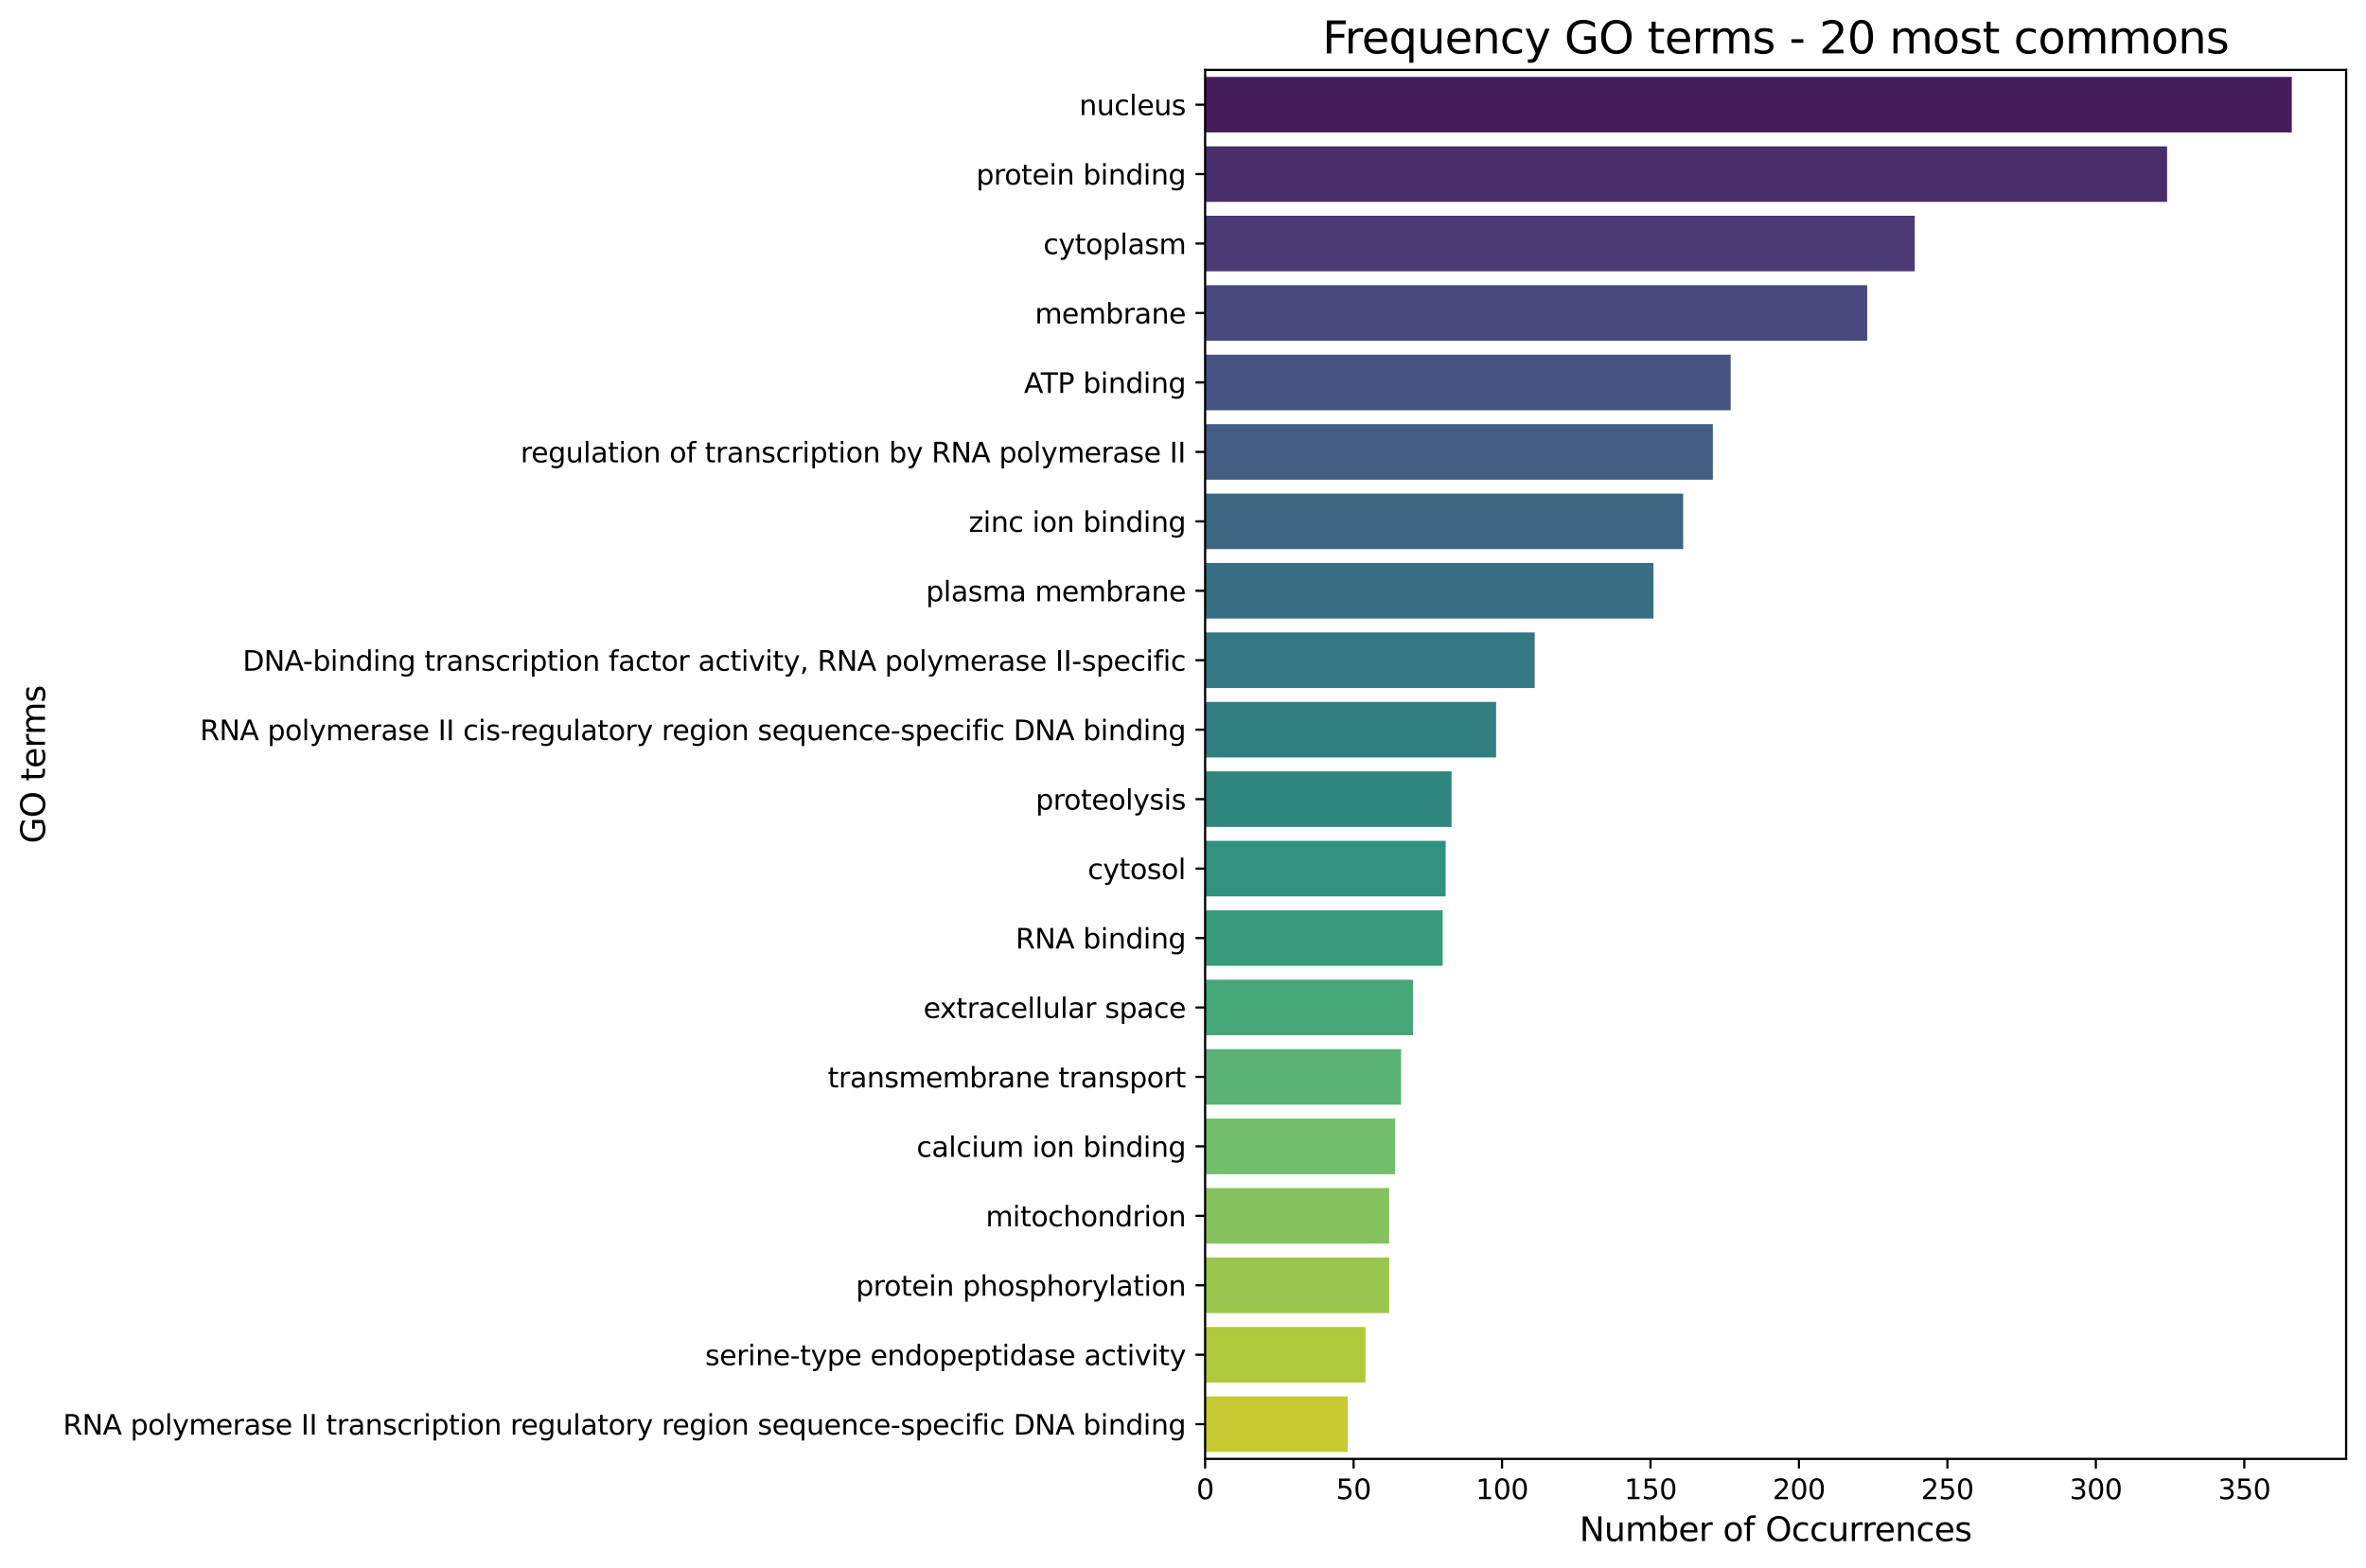 <?xml version="1.0" encoding="utf-8" standalone="no"?>
<!DOCTYPE svg PUBLIC "-//W3C//DTD SVG 1.1//EN"
  "http://www.w3.org/Graphics/SVG/1.1/DTD/svg11.dtd">
<svg xmlns:xlink="http://www.w3.org/1999/xlink" width="857.688pt" height="568.409pt" viewBox="0 0 857.688 568.409" xmlns="http://www.w3.org/2000/svg" version="1.1">
 <defs>
  <style type="text/css">*{stroke-linejoin: round; stroke-linecap: butt}</style>
 </defs>
 <g id="figure_1">
  <g id="patch_1">
   <path d="M 0 568.409 
L 857.688 568.409 
L 857.688 0 
L 0 0 
z
" style="fill: #ffffff"/>
  </g>
  <g id="axes_1">
   <g id="patch_2">
    <path d="M 436.868 528.918 
L 850.488 528.918 
L 850.488 25.358 
L 436.868 25.358 
z
" style="fill: #ffffff"/>
   </g>
   <g id="patch_3">
    <path d="M 436.868 27.875 
L 830.792 27.875 
L 830.792 48.018 
L 436.868 48.018 
z
" clip-path="url(#p20142159a6)" style="fill: #451d5b"/>
   </g>
   <g id="patch_4">
    <path d="M 436.868 53.053 
L 785.588 53.053 
L 785.588 73.196 
L 436.868 73.196 
z
" clip-path="url(#p20142159a6)" style="fill: #492d6a"/>
   </g>
   <g id="patch_5">
    <path d="M 436.868 78.231 
L 694.103 78.231 
L 694.103 98.374 
L 436.868 98.374 
z
" clip-path="url(#p20142159a6)" style="fill: #4b3b75"/>
   </g>
   <g id="patch_6">
    <path d="M 436.868 103.409 
L 676.882 103.409 
L 676.882 123.552 
L 436.868 123.552 
z
" clip-path="url(#p20142159a6)" style="fill: #4a497d"/>
   </g>
   <g id="patch_7">
    <path d="M 436.868 128.587 
L 627.373 128.587 
L 627.373 148.73 
L 436.868 148.73 
z
" clip-path="url(#p20142159a6)" style="fill: #465380"/>
   </g>
   <g id="patch_8">
    <path d="M 436.868 153.765 
L 620.915 153.765 
L 620.915 173.908 
L 436.868 173.908 
z
" clip-path="url(#p20142159a6)" style="fill: #415d82"/>
   </g>
   <g id="patch_9">
    <path d="M 436.868 178.943 
L 610.152 178.943 
L 610.152 199.086 
L 436.868 199.086 
z
" clip-path="url(#p20142159a6)" style="fill: #3c6682"/>
   </g>
   <g id="patch_10">
    <path d="M 436.868 204.121 
L 599.389 204.121 
L 599.389 224.264 
L 436.868 224.264 
z
" clip-path="url(#p20142159a6)" style="fill: #386e82"/>
   </g>
   <g id="patch_11">
    <path d="M 436.868 229.299 
L 556.337 229.299 
L 556.337 249.442 
L 436.868 249.442 
z
" clip-path="url(#p20142159a6)" style="fill: #347681"/>
   </g>
   <g id="patch_12">
    <path d="M 436.868 254.477 
L 542.345 254.477 
L 542.345 274.62 
L 436.868 274.62 
z
" clip-path="url(#p20142159a6)" style="fill: #307e80"/>
   </g>
   <g id="patch_13">
    <path d="M 436.868 279.655 
L 526.201 279.655 
L 526.201 299.798 
L 436.868 299.798 
z
" clip-path="url(#p20142159a6)" style="fill: #2e877f"/>
   </g>
   <g id="patch_14">
    <path d="M 436.868 304.833 
L 524.048 304.833 
L 524.048 324.976 
L 436.868 324.976 
z
" clip-path="url(#p20142159a6)" style="fill: #2f917e"/>
   </g>
   <g id="patch_15">
    <path d="M 436.868 330.011 
L 522.972 330.011 
L 522.972 350.154 
L 436.868 350.154 
z
" clip-path="url(#p20142159a6)" style="fill: #379c7b"/>
   </g>
   <g id="patch_16">
    <path d="M 436.868 355.189 
L 512.209 355.189 
L 512.209 375.332 
L 436.868 375.332 
z
" clip-path="url(#p20142159a6)" style="fill: #45a778"/>
   </g>
   <g id="patch_17">
    <path d="M 436.868 380.367 
L 507.904 380.367 
L 507.904 400.51 
L 436.868 400.51 
z
" clip-path="url(#p20142159a6)" style="fill: #59b273"/>
   </g>
   <g id="patch_18">
    <path d="M 436.868 405.545 
L 505.751 405.545 
L 505.751 425.688 
L 436.868 425.688 
z
" clip-path="url(#p20142159a6)" style="fill: #71be6b"/>
   </g>
   <g id="patch_19">
    <path d="M 436.868 430.723 
L 503.599 430.723 
L 503.599 450.866 
L 436.868 450.866 
z
" clip-path="url(#p20142159a6)" style="fill: #85c25d"/>
   </g>
   <g id="patch_20">
    <path d="M 436.868 455.901 
L 503.599 455.901 
L 503.599 476.044 
L 436.868 476.044 
z
" clip-path="url(#p20142159a6)" style="fill: #9ac64d"/>
   </g>
   <g id="patch_21">
    <path d="M 436.868 481.079 
L 494.988 481.079 
L 494.988 501.222 
L 436.868 501.222 
z
" clip-path="url(#p20142159a6)" style="fill: #b0c83c"/>
   </g>
   <g id="patch_22">
    <path d="M 436.868 506.257 
L 488.531 506.257 
L 488.531 526.4 
L 436.868 526.4 
z
" clip-path="url(#p20142159a6)" style="fill: #c7ca32"/>
   </g>
   <g id="matplotlib.axis_1">
    <g id="xtick_1">
     <g id="line2d_1">
      <defs>
       <path id="mb8c8d7b5f4" d="M 0 0 
L 0 3.5 
" style="stroke: #000000; stroke-width: 0.8"/>
      </defs>
      <g>
       <use xlink:href="#mb8c8d7b5f4" x="436.868" y="528.918" style="stroke: #000000; stroke-width: 0.8"/>
      </g>
     </g>
     <g id="text_1">
      <!-- 0 -->
      <g transform="translate(433.687 543.516) scale(0.1 -0.1)">
       <defs>
        <path id="DejaVuSans-30" d="M 2034 4250 
Q 1547 4250 1301 3770 
Q 1056 3291 1056 2328 
Q 1056 1369 1301 889 
Q 1547 409 2034 409 
Q 2525 409 2770 889 
Q 3016 1369 3016 2328 
Q 3016 3291 2770 3770 
Q 2525 4250 2034 4250 
z
M 2034 4750 
Q 2819 4750 3233 4129 
Q 3647 3509 3647 2328 
Q 3647 1150 3233 529 
Q 2819 -91 2034 -91 
Q 1250 -91 836 529 
Q 422 1150 422 2328 
Q 422 3509 836 4129 
Q 1250 4750 2034 4750 
z
" transform="scale(0.016)"/>
       </defs>
       <use xlink:href="#DejaVuSans-30"/>
      </g>
     </g>
    </g>
    <g id="xtick_2">
     <g id="line2d_2">
      <g>
       <use xlink:href="#mb8c8d7b5f4" x="490.683" y="528.918" style="stroke: #000000; stroke-width: 0.8"/>
      </g>
     </g>
     <g id="text_2">
      <!-- 50 -->
      <g transform="translate(484.321 543.516) scale(0.1 -0.1)">
       <defs>
        <path id="DejaVuSans-35" d="M 691 4666 
L 3169 4666 
L 3169 4134 
L 1269 4134 
L 1269 2991 
Q 1406 3038 1543 3061 
Q 1681 3084 1819 3084 
Q 2600 3084 3056 2656 
Q 3513 2228 3513 1497 
Q 3513 744 3044 326 
Q 2575 -91 1722 -91 
Q 1428 -91 1123 -41 
Q 819 9 494 109 
L 494 744 
Q 775 591 1075 516 
Q 1375 441 1709 441 
Q 2250 441 2565 725 
Q 2881 1009 2881 1497 
Q 2881 1984 2565 2268 
Q 2250 2553 1709 2553 
Q 1456 2553 1204 2497 
Q 953 2441 691 2322 
L 691 4666 
z
" transform="scale(0.016)"/>
       </defs>
       <use xlink:href="#DejaVuSans-35"/>
       <use xlink:href="#DejaVuSans-30" x="63.623"/>
      </g>
     </g>
    </g>
    <g id="xtick_3">
     <g id="line2d_3">
      <g>
       <use xlink:href="#mb8c8d7b5f4" x="544.498" y="528.918" style="stroke: #000000; stroke-width: 0.8"/>
      </g>
     </g>
     <g id="text_3">
      <!-- 100 -->
      <g transform="translate(534.954 543.516) scale(0.1 -0.1)">
       <defs>
        <path id="DejaVuSans-31" d="M 794 531 
L 1825 531 
L 1825 4091 
L 703 3866 
L 703 4441 
L 1819 4666 
L 2450 4666 
L 2450 531 
L 3481 531 
L 3481 0 
L 794 0 
L 794 531 
z
" transform="scale(0.016)"/>
       </defs>
       <use xlink:href="#DejaVuSans-31"/>
       <use xlink:href="#DejaVuSans-30" x="63.623"/>
       <use xlink:href="#DejaVuSans-30" x="127.246"/>
      </g>
     </g>
    </g>
    <g id="xtick_4">
     <g id="line2d_4">
      <g>
       <use xlink:href="#mb8c8d7b5f4" x="598.313" y="528.918" style="stroke: #000000; stroke-width: 0.8"/>
      </g>
     </g>
     <g id="text_4">
      <!-- 150 -->
      <g transform="translate(588.769 543.516) scale(0.1 -0.1)">
       <use xlink:href="#DejaVuSans-31"/>
       <use xlink:href="#DejaVuSans-35" x="63.623"/>
       <use xlink:href="#DejaVuSans-30" x="127.246"/>
      </g>
     </g>
    </g>
    <g id="xtick_5">
     <g id="line2d_5">
      <g>
       <use xlink:href="#mb8c8d7b5f4" x="652.127" y="528.918" style="stroke: #000000; stroke-width: 0.8"/>
      </g>
     </g>
     <g id="text_5">
      <!-- 200 -->
      <g transform="translate(642.584 543.516) scale(0.1 -0.1)">
       <defs>
        <path id="DejaVuSans-32" d="M 1228 531 
L 3431 531 
L 3431 0 
L 469 0 
L 469 531 
Q 828 903 1448 1529 
Q 2069 2156 2228 2338 
Q 2531 2678 2651 2914 
Q 2772 3150 2772 3378 
Q 2772 3750 2511 3984 
Q 2250 4219 1831 4219 
Q 1534 4219 1204 4116 
Q 875 4013 500 3803 
L 500 4441 
Q 881 4594 1212 4672 
Q 1544 4750 1819 4750 
Q 2544 4750 2975 4387 
Q 3406 4025 3406 3419 
Q 3406 3131 3298 2873 
Q 3191 2616 2906 2266 
Q 2828 2175 2409 1742 
Q 1991 1309 1228 531 
z
" transform="scale(0.016)"/>
       </defs>
       <use xlink:href="#DejaVuSans-32"/>
       <use xlink:href="#DejaVuSans-30" x="63.623"/>
       <use xlink:href="#DejaVuSans-30" x="127.246"/>
      </g>
     </g>
    </g>
    <g id="xtick_6">
     <g id="line2d_6">
      <g>
       <use xlink:href="#mb8c8d7b5f4" x="705.942" y="528.918" style="stroke: #000000; stroke-width: 0.8"/>
      </g>
     </g>
     <g id="text_6">
      <!-- 250 -->
      <g transform="translate(696.398 543.516) scale(0.1 -0.1)">
       <use xlink:href="#DejaVuSans-32"/>
       <use xlink:href="#DejaVuSans-35" x="63.623"/>
       <use xlink:href="#DejaVuSans-30" x="127.246"/>
      </g>
     </g>
    </g>
    <g id="xtick_7">
     <g id="line2d_7">
      <g>
       <use xlink:href="#mb8c8d7b5f4" x="759.757" y="528.918" style="stroke: #000000; stroke-width: 0.8"/>
      </g>
     </g>
     <g id="text_7">
      <!-- 300 -->
      <g transform="translate(750.213 543.516) scale(0.1 -0.1)">
       <defs>
        <path id="DejaVuSans-33" d="M 2597 2516 
Q 3050 2419 3304 2112 
Q 3559 1806 3559 1356 
Q 3559 666 3084 287 
Q 2609 -91 1734 -91 
Q 1441 -91 1130 -33 
Q 819 25 488 141 
L 488 750 
Q 750 597 1062 519 
Q 1375 441 1716 441 
Q 2309 441 2620 675 
Q 2931 909 2931 1356 
Q 2931 1769 2642 2001 
Q 2353 2234 1838 2234 
L 1294 2234 
L 1294 2753 
L 1863 2753 
Q 2328 2753 2575 2939 
Q 2822 3125 2822 3475 
Q 2822 3834 2567 4026 
Q 2313 4219 1838 4219 
Q 1578 4219 1281 4162 
Q 984 4106 628 3988 
L 628 4550 
Q 988 4650 1302 4700 
Q 1616 4750 1894 4750 
Q 2613 4750 3031 4423 
Q 3450 4097 3450 3541 
Q 3450 3153 3228 2886 
Q 3006 2619 2597 2516 
z
" transform="scale(0.016)"/>
       </defs>
       <use xlink:href="#DejaVuSans-33"/>
       <use xlink:href="#DejaVuSans-30" x="63.623"/>
       <use xlink:href="#DejaVuSans-30" x="127.246"/>
      </g>
     </g>
    </g>
    <g id="xtick_8">
     <g id="line2d_8">
      <g>
       <use xlink:href="#mb8c8d7b5f4" x="813.572" y="528.918" style="stroke: #000000; stroke-width: 0.8"/>
      </g>
     </g>
     <g id="text_8">
      <!-- 350 -->
      <g transform="translate(804.028 543.516) scale(0.1 -0.1)">
       <use xlink:href="#DejaVuSans-33"/>
       <use xlink:href="#DejaVuSans-35" x="63.623"/>
       <use xlink:href="#DejaVuSans-30" x="127.246"/>
      </g>
     </g>
    </g>
    <g id="text_9">
     <!-- Number of Occurrences -->
     <g transform="translate(572.55 558.714) scale(0.12 -0.12)">
      <defs>
       <path id="DejaVuSans-4e" d="M 628 4666 
L 1478 4666 
L 3547 763 
L 3547 4666 
L 4159 4666 
L 4159 0 
L 3309 0 
L 1241 3903 
L 1241 0 
L 628 0 
L 628 4666 
z
" transform="scale(0.016)"/>
       <path id="DejaVuSans-75" d="M 544 1381 
L 544 3500 
L 1119 3500 
L 1119 1403 
Q 1119 906 1312 657 
Q 1506 409 1894 409 
Q 2359 409 2629 706 
Q 2900 1003 2900 1516 
L 2900 3500 
L 3475 3500 
L 3475 0 
L 2900 0 
L 2900 538 
Q 2691 219 2414 64 
Q 2138 -91 1772 -91 
Q 1169 -91 856 284 
Q 544 659 544 1381 
z
M 1991 3584 
L 1991 3584 
z
" transform="scale(0.016)"/>
       <path id="DejaVuSans-6d" d="M 3328 2828 
Q 3544 3216 3844 3400 
Q 4144 3584 4550 3584 
Q 5097 3584 5394 3201 
Q 5691 2819 5691 2113 
L 5691 0 
L 5113 0 
L 5113 2094 
Q 5113 2597 4934 2840 
Q 4756 3084 4391 3084 
Q 3944 3084 3684 2787 
Q 3425 2491 3425 1978 
L 3425 0 
L 2847 0 
L 2847 2094 
Q 2847 2600 2669 2842 
Q 2491 3084 2119 3084 
Q 1678 3084 1418 2786 
Q 1159 2488 1159 1978 
L 1159 0 
L 581 0 
L 581 3500 
L 1159 3500 
L 1159 2956 
Q 1356 3278 1631 3431 
Q 1906 3584 2284 3584 
Q 2666 3584 2933 3390 
Q 3200 3197 3328 2828 
z
" transform="scale(0.016)"/>
       <path id="DejaVuSans-62" d="M 3116 1747 
Q 3116 2381 2855 2742 
Q 2594 3103 2138 3103 
Q 1681 3103 1420 2742 
Q 1159 2381 1159 1747 
Q 1159 1113 1420 752 
Q 1681 391 2138 391 
Q 2594 391 2855 752 
Q 3116 1113 3116 1747 
z
M 1159 2969 
Q 1341 3281 1617 3432 
Q 1894 3584 2278 3584 
Q 2916 3584 3314 3078 
Q 3713 2572 3713 1747 
Q 3713 922 3314 415 
Q 2916 -91 2278 -91 
Q 1894 -91 1617 61 
Q 1341 213 1159 525 
L 1159 0 
L 581 0 
L 581 4863 
L 1159 4863 
L 1159 2969 
z
" transform="scale(0.016)"/>
       <path id="DejaVuSans-65" d="M 3597 1894 
L 3597 1613 
L 953 1613 
Q 991 1019 1311 708 
Q 1631 397 2203 397 
Q 2534 397 2845 478 
Q 3156 559 3463 722 
L 3463 178 
Q 3153 47 2828 -22 
Q 2503 -91 2169 -91 
Q 1331 -91 842 396 
Q 353 884 353 1716 
Q 353 2575 817 3079 
Q 1281 3584 2069 3584 
Q 2775 3584 3186 3129 
Q 3597 2675 3597 1894 
z
M 3022 2063 
Q 3016 2534 2758 2815 
Q 2500 3097 2075 3097 
Q 1594 3097 1305 2825 
Q 1016 2553 972 2059 
L 3022 2063 
z
" transform="scale(0.016)"/>
       <path id="DejaVuSans-72" d="M 2631 2963 
Q 2534 3019 2420 3045 
Q 2306 3072 2169 3072 
Q 1681 3072 1420 2755 
Q 1159 2438 1159 1844 
L 1159 0 
L 581 0 
L 581 3500 
L 1159 3500 
L 1159 2956 
Q 1341 3275 1631 3429 
Q 1922 3584 2338 3584 
Q 2397 3584 2469 3576 
Q 2541 3569 2628 3553 
L 2631 2963 
z
" transform="scale(0.016)"/>
       <path id="DejaVuSans-20" transform="scale(0.016)"/>
       <path id="DejaVuSans-6f" d="M 1959 3097 
Q 1497 3097 1228 2736 
Q 959 2375 959 1747 
Q 959 1119 1226 758 
Q 1494 397 1959 397 
Q 2419 397 2687 759 
Q 2956 1122 2956 1747 
Q 2956 2369 2687 2733 
Q 2419 3097 1959 3097 
z
M 1959 3584 
Q 2709 3584 3137 3096 
Q 3566 2609 3566 1747 
Q 3566 888 3137 398 
Q 2709 -91 1959 -91 
Q 1206 -91 779 398 
Q 353 888 353 1747 
Q 353 2609 779 3096 
Q 1206 3584 1959 3584 
z
" transform="scale(0.016)"/>
       <path id="DejaVuSans-66" d="M 2375 4863 
L 2375 4384 
L 1825 4384 
Q 1516 4384 1395 4259 
Q 1275 4134 1275 3809 
L 1275 3500 
L 2222 3500 
L 2222 3053 
L 1275 3053 
L 1275 0 
L 697 0 
L 697 3053 
L 147 3053 
L 147 3500 
L 697 3500 
L 697 3744 
Q 697 4328 969 4595 
Q 1241 4863 1831 4863 
L 2375 4863 
z
" transform="scale(0.016)"/>
       <path id="DejaVuSans-4f" d="M 2522 4238 
Q 1834 4238 1429 3725 
Q 1025 3213 1025 2328 
Q 1025 1447 1429 934 
Q 1834 422 2522 422 
Q 3209 422 3611 934 
Q 4013 1447 4013 2328 
Q 4013 3213 3611 3725 
Q 3209 4238 2522 4238 
z
M 2522 4750 
Q 3503 4750 4090 4092 
Q 4678 3434 4678 2328 
Q 4678 1225 4090 567 
Q 3503 -91 2522 -91 
Q 1538 -91 948 565 
Q 359 1222 359 2328 
Q 359 3434 948 4092 
Q 1538 4750 2522 4750 
z
" transform="scale(0.016)"/>
       <path id="DejaVuSans-63" d="M 3122 3366 
L 3122 2828 
Q 2878 2963 2633 3030 
Q 2388 3097 2138 3097 
Q 1578 3097 1268 2742 
Q 959 2388 959 1747 
Q 959 1106 1268 751 
Q 1578 397 2138 397 
Q 2388 397 2633 464 
Q 2878 531 3122 666 
L 3122 134 
Q 2881 22 2623 -34 
Q 2366 -91 2075 -91 
Q 1284 -91 818 406 
Q 353 903 353 1747 
Q 353 2603 823 3093 
Q 1294 3584 2113 3584 
Q 2378 3584 2631 3529 
Q 2884 3475 3122 3366 
z
" transform="scale(0.016)"/>
       <path id="DejaVuSans-6e" d="M 3513 2113 
L 3513 0 
L 2938 0 
L 2938 2094 
Q 2938 2591 2744 2837 
Q 2550 3084 2163 3084 
Q 1697 3084 1428 2787 
Q 1159 2491 1159 1978 
L 1159 0 
L 581 0 
L 581 3500 
L 1159 3500 
L 1159 2956 
Q 1366 3272 1645 3428 
Q 1925 3584 2291 3584 
Q 2894 3584 3203 3211 
Q 3513 2838 3513 2113 
z
" transform="scale(0.016)"/>
       <path id="DejaVuSans-73" d="M 2834 3397 
L 2834 2853 
Q 2591 2978 2328 3040 
Q 2066 3103 1784 3103 
Q 1356 3103 1142 2972 
Q 928 2841 928 2578 
Q 928 2378 1081 2264 
Q 1234 2150 1697 2047 
L 1894 2003 
Q 2506 1872 2764 1633 
Q 3022 1394 3022 966 
Q 3022 478 2636 193 
Q 2250 -91 1575 -91 
Q 1294 -91 989 -36 
Q 684 19 347 128 
L 347 722 
Q 666 556 975 473 
Q 1284 391 1588 391 
Q 1994 391 2212 530 
Q 2431 669 2431 922 
Q 2431 1156 2273 1281 
Q 2116 1406 1581 1522 
L 1381 1569 
Q 847 1681 609 1914 
Q 372 2147 372 2553 
Q 372 3047 722 3315 
Q 1072 3584 1716 3584 
Q 2034 3584 2315 3537 
Q 2597 3491 2834 3397 
z
" transform="scale(0.016)"/>
      </defs>
      <use xlink:href="#DejaVuSans-4e"/>
      <use xlink:href="#DejaVuSans-75" x="74.805"/>
      <use xlink:href="#DejaVuSans-6d" x="138.184"/>
      <use xlink:href="#DejaVuSans-62" x="235.596"/>
      <use xlink:href="#DejaVuSans-65" x="299.072"/>
      <use xlink:href="#DejaVuSans-72" x="360.596"/>
      <use xlink:href="#DejaVuSans-20" x="401.709"/>
      <use xlink:href="#DejaVuSans-6f" x="433.496"/>
      <use xlink:href="#DejaVuSans-66" x="494.678"/>
      <use xlink:href="#DejaVuSans-20" x="529.883"/>
      <use xlink:href="#DejaVuSans-4f" x="561.67"/>
      <use xlink:href="#DejaVuSans-63" x="640.381"/>
      <use xlink:href="#DejaVuSans-63" x="695.361"/>
      <use xlink:href="#DejaVuSans-75" x="750.342"/>
      <use xlink:href="#DejaVuSans-72" x="813.721"/>
      <use xlink:href="#DejaVuSans-72" x="853.084"/>
      <use xlink:href="#DejaVuSans-65" x="891.947"/>
      <use xlink:href="#DejaVuSans-6e" x="953.471"/>
      <use xlink:href="#DejaVuSans-63" x="1016.85"/>
      <use xlink:href="#DejaVuSans-65" x="1071.83"/>
      <use xlink:href="#DejaVuSans-73" x="1133.354"/>
     </g>
    </g>
   </g>
   <g id="matplotlib.axis_2">
    <g id="ytick_1">
     <g id="line2d_9">
      <defs>
       <path id="m1aa16a5571" d="M 0 0 
L -3.5 0 
" style="stroke: #000000; stroke-width: 0.8"/>
      </defs>
      <g>
       <use xlink:href="#m1aa16a5571" x="436.868" y="37.947" style="stroke: #000000; stroke-width: 0.8"/>
      </g>
     </g>
     <g id="text_10">
      <!-- nucleus -->
      <g transform="translate(391.217 41.746) scale(0.1 -0.1)">
       <defs>
        <path id="DejaVuSans-6c" d="M 603 4863 
L 1178 4863 
L 1178 0 
L 603 0 
L 603 4863 
z
" transform="scale(0.016)"/>
       </defs>
       <use xlink:href="#DejaVuSans-6e"/>
       <use xlink:href="#DejaVuSans-75" x="63.379"/>
       <use xlink:href="#DejaVuSans-63" x="126.758"/>
       <use xlink:href="#DejaVuSans-6c" x="181.738"/>
       <use xlink:href="#DejaVuSans-65" x="209.521"/>
       <use xlink:href="#DejaVuSans-75" x="271.045"/>
       <use xlink:href="#DejaVuSans-73" x="334.424"/>
      </g>
     </g>
    </g>
    <g id="ytick_2">
     <g id="line2d_10">
      <g>
       <use xlink:href="#m1aa16a5571" x="436.868" y="63.124" style="stroke: #000000; stroke-width: 0.8"/>
      </g>
     </g>
     <g id="text_11">
      <!-- protein binding -->
      <g transform="translate(353.872 66.924) scale(0.1 -0.1)">
       <defs>
        <path id="DejaVuSans-70" d="M 1159 525 
L 1159 -1331 
L 581 -1331 
L 581 3500 
L 1159 3500 
L 1159 2969 
Q 1341 3281 1617 3432 
Q 1894 3584 2278 3584 
Q 2916 3584 3314 3078 
Q 3713 2572 3713 1747 
Q 3713 922 3314 415 
Q 2916 -91 2278 -91 
Q 1894 -91 1617 61 
Q 1341 213 1159 525 
z
M 3116 1747 
Q 3116 2381 2855 2742 
Q 2594 3103 2138 3103 
Q 1681 3103 1420 2742 
Q 1159 2381 1159 1747 
Q 1159 1113 1420 752 
Q 1681 391 2138 391 
Q 2594 391 2855 752 
Q 3116 1113 3116 1747 
z
" transform="scale(0.016)"/>
        <path id="DejaVuSans-74" d="M 1172 4494 
L 1172 3500 
L 2356 3500 
L 2356 3053 
L 1172 3053 
L 1172 1153 
Q 1172 725 1289 603 
Q 1406 481 1766 481 
L 2356 481 
L 2356 0 
L 1766 0 
Q 1100 0 847 248 
Q 594 497 594 1153 
L 594 3053 
L 172 3053 
L 172 3500 
L 594 3500 
L 594 4494 
L 1172 4494 
z
" transform="scale(0.016)"/>
        <path id="DejaVuSans-69" d="M 603 3500 
L 1178 3500 
L 1178 0 
L 603 0 
L 603 3500 
z
M 603 4863 
L 1178 4863 
L 1178 4134 
L 603 4134 
L 603 4863 
z
" transform="scale(0.016)"/>
        <path id="DejaVuSans-64" d="M 2906 2969 
L 2906 4863 
L 3481 4863 
L 3481 0 
L 2906 0 
L 2906 525 
Q 2725 213 2448 61 
Q 2172 -91 1784 -91 
Q 1150 -91 751 415 
Q 353 922 353 1747 
Q 353 2572 751 3078 
Q 1150 3584 1784 3584 
Q 2172 3584 2448 3432 
Q 2725 3281 2906 2969 
z
M 947 1747 
Q 947 1113 1208 752 
Q 1469 391 1925 391 
Q 2381 391 2643 752 
Q 2906 1113 2906 1747 
Q 2906 2381 2643 2742 
Q 2381 3103 1925 3103 
Q 1469 3103 1208 2742 
Q 947 2381 947 1747 
z
" transform="scale(0.016)"/>
        <path id="DejaVuSans-67" d="M 2906 1791 
Q 2906 2416 2648 2759 
Q 2391 3103 1925 3103 
Q 1463 3103 1205 2759 
Q 947 2416 947 1791 
Q 947 1169 1205 825 
Q 1463 481 1925 481 
Q 2391 481 2648 825 
Q 2906 1169 2906 1791 
z
M 3481 434 
Q 3481 -459 3084 -895 
Q 2688 -1331 1869 -1331 
Q 1566 -1331 1297 -1286 
Q 1028 -1241 775 -1147 
L 775 -588 
Q 1028 -725 1275 -790 
Q 1522 -856 1778 -856 
Q 2344 -856 2625 -561 
Q 2906 -266 2906 331 
L 2906 616 
Q 2728 306 2450 153 
Q 2172 0 1784 0 
Q 1141 0 747 490 
Q 353 981 353 1791 
Q 353 2603 747 3093 
Q 1141 3584 1784 3584 
Q 2172 3584 2450 3431 
Q 2728 3278 2906 2969 
L 2906 3500 
L 3481 3500 
L 3481 434 
z
" transform="scale(0.016)"/>
       </defs>
       <use xlink:href="#DejaVuSans-70"/>
       <use xlink:href="#DejaVuSans-72" x="63.477"/>
       <use xlink:href="#DejaVuSans-6f" x="102.34"/>
       <use xlink:href="#DejaVuSans-74" x="163.521"/>
       <use xlink:href="#DejaVuSans-65" x="202.73"/>
       <use xlink:href="#DejaVuSans-69" x="264.254"/>
       <use xlink:href="#DejaVuSans-6e" x="292.037"/>
       <use xlink:href="#DejaVuSans-20" x="355.416"/>
       <use xlink:href="#DejaVuSans-62" x="387.203"/>
       <use xlink:href="#DejaVuSans-69" x="450.68"/>
       <use xlink:href="#DejaVuSans-6e" x="478.463"/>
       <use xlink:href="#DejaVuSans-64" x="541.842"/>
       <use xlink:href="#DejaVuSans-69" x="605.318"/>
       <use xlink:href="#DejaVuSans-6e" x="633.102"/>
       <use xlink:href="#DejaVuSans-67" x="696.48"/>
      </g>
     </g>
    </g>
    <g id="ytick_3">
     <g id="line2d_11">
      <g>
       <use xlink:href="#m1aa16a5571" x="436.868" y="88.302" style="stroke: #000000; stroke-width: 0.8"/>
      </g>
     </g>
     <g id="text_12">
      <!-- cytoplasm -->
      <g transform="translate(378.207 92.102) scale(0.1 -0.1)">
       <defs>
        <path id="DejaVuSans-79" d="M 2059 -325 
Q 1816 -950 1584 -1140 
Q 1353 -1331 966 -1331 
L 506 -1331 
L 506 -850 
L 844 -850 
Q 1081 -850 1212 -737 
Q 1344 -625 1503 -206 
L 1606 56 
L 191 3500 
L 800 3500 
L 1894 763 
L 2988 3500 
L 3597 3500 
L 2059 -325 
z
" transform="scale(0.016)"/>
        <path id="DejaVuSans-61" d="M 2194 1759 
Q 1497 1759 1228 1600 
Q 959 1441 959 1056 
Q 959 750 1161 570 
Q 1363 391 1709 391 
Q 2188 391 2477 730 
Q 2766 1069 2766 1631 
L 2766 1759 
L 2194 1759 
z
M 3341 1997 
L 3341 0 
L 2766 0 
L 2766 531 
Q 2569 213 2275 61 
Q 1981 -91 1556 -91 
Q 1019 -91 701 211 
Q 384 513 384 1019 
Q 384 1609 779 1909 
Q 1175 2209 1959 2209 
L 2766 2209 
L 2766 2266 
Q 2766 2663 2505 2880 
Q 2244 3097 1772 3097 
Q 1472 3097 1187 3025 
Q 903 2953 641 2809 
L 641 3341 
Q 956 3463 1253 3523 
Q 1550 3584 1831 3584 
Q 2591 3584 2966 3190 
Q 3341 2797 3341 1997 
z
" transform="scale(0.016)"/>
       </defs>
       <use xlink:href="#DejaVuSans-63"/>
       <use xlink:href="#DejaVuSans-79" x="54.98"/>
       <use xlink:href="#DejaVuSans-74" x="114.16"/>
       <use xlink:href="#DejaVuSans-6f" x="153.369"/>
       <use xlink:href="#DejaVuSans-70" x="214.551"/>
       <use xlink:href="#DejaVuSans-6c" x="278.027"/>
       <use xlink:href="#DejaVuSans-61" x="305.811"/>
       <use xlink:href="#DejaVuSans-73" x="367.09"/>
       <use xlink:href="#DejaVuSans-6d" x="419.189"/>
      </g>
     </g>
    </g>
    <g id="ytick_4">
     <g id="line2d_12">
      <g>
       <use xlink:href="#m1aa16a5571" x="436.868" y="113.481" style="stroke: #000000; stroke-width: 0.8"/>
      </g>
     </g>
     <g id="text_13">
      <!-- membrane -->
      <g transform="translate(375.156 117.28) scale(0.1 -0.1)">
       <use xlink:href="#DejaVuSans-6d"/>
       <use xlink:href="#DejaVuSans-65" x="97.412"/>
       <use xlink:href="#DejaVuSans-6d" x="158.936"/>
       <use xlink:href="#DejaVuSans-62" x="256.348"/>
       <use xlink:href="#DejaVuSans-72" x="319.824"/>
       <use xlink:href="#DejaVuSans-61" x="360.938"/>
       <use xlink:href="#DejaVuSans-6e" x="422.217"/>
       <use xlink:href="#DejaVuSans-65" x="485.596"/>
      </g>
     </g>
    </g>
    <g id="ytick_5">
     <g id="line2d_13">
      <g>
       <use xlink:href="#m1aa16a5571" x="436.868" y="138.659" style="stroke: #000000; stroke-width: 0.8"/>
      </g>
     </g>
     <g id="text_14">
      <!-- ATP binding -->
      <g transform="translate(371.211 142.458) scale(0.1 -0.1)">
       <defs>
        <path id="DejaVuSans-41" d="M 2188 4044 
L 1331 1722 
L 3047 1722 
L 2188 4044 
z
M 1831 4666 
L 2547 4666 
L 4325 0 
L 3669 0 
L 3244 1197 
L 1141 1197 
L 716 0 
L 50 0 
L 1831 4666 
z
" transform="scale(0.016)"/>
        <path id="DejaVuSans-54" d="M -19 4666 
L 3928 4666 
L 3928 4134 
L 2272 4134 
L 2272 0 
L 1638 0 
L 1638 4134 
L -19 4134 
L -19 4666 
z
" transform="scale(0.016)"/>
        <path id="DejaVuSans-50" d="M 1259 4147 
L 1259 2394 
L 2053 2394 
Q 2494 2394 2734 2622 
Q 2975 2850 2975 3272 
Q 2975 3691 2734 3919 
Q 2494 4147 2053 4147 
L 1259 4147 
z
M 628 4666 
L 2053 4666 
Q 2838 4666 3239 4311 
Q 3641 3956 3641 3272 
Q 3641 2581 3239 2228 
Q 2838 1875 2053 1875 
L 1259 1875 
L 1259 0 
L 628 0 
L 628 4666 
z
" transform="scale(0.016)"/>
       </defs>
       <use xlink:href="#DejaVuSans-41"/>
       <use xlink:href="#DejaVuSans-54" x="60.658"/>
       <use xlink:href="#DejaVuSans-50" x="121.742"/>
       <use xlink:href="#DejaVuSans-20" x="182.045"/>
       <use xlink:href="#DejaVuSans-62" x="213.832"/>
       <use xlink:href="#DejaVuSans-69" x="277.309"/>
       <use xlink:href="#DejaVuSans-6e" x="305.092"/>
       <use xlink:href="#DejaVuSans-64" x="368.471"/>
       <use xlink:href="#DejaVuSans-69" x="431.947"/>
       <use xlink:href="#DejaVuSans-6e" x="459.73"/>
       <use xlink:href="#DejaVuSans-67" x="523.109"/>
      </g>
     </g>
    </g>
    <g id="ytick_6">
     <g id="line2d_14">
      <g>
       <use xlink:href="#m1aa16a5571" x="436.868" y="163.837" style="stroke: #000000; stroke-width: 0.8"/>
      </g>
     </g>
     <g id="text_15">
      <!-- regulation of transcription by RNA polymerase II -->
      <g transform="translate(188.681 167.636) scale(0.1 -0.1)">
       <defs>
        <path id="DejaVuSans-52" d="M 2841 2188 
Q 3044 2119 3236 1894 
Q 3428 1669 3622 1275 
L 4263 0 
L 3584 0 
L 2988 1197 
Q 2756 1666 2539 1819 
Q 2322 1972 1947 1972 
L 1259 1972 
L 1259 0 
L 628 0 
L 628 4666 
L 2053 4666 
Q 2853 4666 3247 4331 
Q 3641 3997 3641 3322 
Q 3641 2881 3436 2590 
Q 3231 2300 2841 2188 
z
M 1259 4147 
L 1259 2491 
L 2053 2491 
Q 2509 2491 2742 2702 
Q 2975 2913 2975 3322 
Q 2975 3731 2742 3939 
Q 2509 4147 2053 4147 
L 1259 4147 
z
" transform="scale(0.016)"/>
        <path id="DejaVuSans-49" d="M 628 4666 
L 1259 4666 
L 1259 0 
L 628 0 
L 628 4666 
z
" transform="scale(0.016)"/>
       </defs>
       <use xlink:href="#DejaVuSans-72"/>
       <use xlink:href="#DejaVuSans-65" x="38.863"/>
       <use xlink:href="#DejaVuSans-67" x="100.387"/>
       <use xlink:href="#DejaVuSans-75" x="163.863"/>
       <use xlink:href="#DejaVuSans-6c" x="227.242"/>
       <use xlink:href="#DejaVuSans-61" x="255.025"/>
       <use xlink:href="#DejaVuSans-74" x="316.305"/>
       <use xlink:href="#DejaVuSans-69" x="355.514"/>
       <use xlink:href="#DejaVuSans-6f" x="383.297"/>
       <use xlink:href="#DejaVuSans-6e" x="444.479"/>
       <use xlink:href="#DejaVuSans-20" x="507.857"/>
       <use xlink:href="#DejaVuSans-6f" x="539.645"/>
       <use xlink:href="#DejaVuSans-66" x="600.826"/>
       <use xlink:href="#DejaVuSans-20" x="636.031"/>
       <use xlink:href="#DejaVuSans-74" x="667.818"/>
       <use xlink:href="#DejaVuSans-72" x="707.027"/>
       <use xlink:href="#DejaVuSans-61" x="748.141"/>
       <use xlink:href="#DejaVuSans-6e" x="809.42"/>
       <use xlink:href="#DejaVuSans-73" x="872.799"/>
       <use xlink:href="#DejaVuSans-63" x="924.898"/>
       <use xlink:href="#DejaVuSans-72" x="979.879"/>
       <use xlink:href="#DejaVuSans-69" x="1020.992"/>
       <use xlink:href="#DejaVuSans-70" x="1048.775"/>
       <use xlink:href="#DejaVuSans-74" x="1112.252"/>
       <use xlink:href="#DejaVuSans-69" x="1151.461"/>
       <use xlink:href="#DejaVuSans-6f" x="1179.244"/>
       <use xlink:href="#DejaVuSans-6e" x="1240.426"/>
       <use xlink:href="#DejaVuSans-20" x="1303.805"/>
       <use xlink:href="#DejaVuSans-62" x="1335.592"/>
       <use xlink:href="#DejaVuSans-79" x="1399.068"/>
       <use xlink:href="#DejaVuSans-20" x="1458.248"/>
       <use xlink:href="#DejaVuSans-52" x="1490.035"/>
       <use xlink:href="#DejaVuSans-4e" x="1559.518"/>
       <use xlink:href="#DejaVuSans-41" x="1634.322"/>
       <use xlink:href="#DejaVuSans-20" x="1702.73"/>
       <use xlink:href="#DejaVuSans-70" x="1734.518"/>
       <use xlink:href="#DejaVuSans-6f" x="1797.994"/>
       <use xlink:href="#DejaVuSans-6c" x="1859.176"/>
       <use xlink:href="#DejaVuSans-79" x="1886.959"/>
       <use xlink:href="#DejaVuSans-6d" x="1946.139"/>
       <use xlink:href="#DejaVuSans-65" x="2043.551"/>
       <use xlink:href="#DejaVuSans-72" x="2105.074"/>
       <use xlink:href="#DejaVuSans-61" x="2146.188"/>
       <use xlink:href="#DejaVuSans-73" x="2207.467"/>
       <use xlink:href="#DejaVuSans-65" x="2259.566"/>
       <use xlink:href="#DejaVuSans-20" x="2321.09"/>
       <use xlink:href="#DejaVuSans-49" x="2352.877"/>
       <use xlink:href="#DejaVuSans-49" x="2382.369"/>
      </g>
     </g>
    </g>
    <g id="ytick_7">
     <g id="line2d_15">
      <g>
       <use xlink:href="#m1aa16a5571" x="436.868" y="189.014" style="stroke: #000000; stroke-width: 0.8"/>
      </g>
     </g>
     <g id="text_16">
      <!-- zinc ion binding -->
      <g transform="translate(351.139 192.814) scale(0.1 -0.1)">
       <defs>
        <path id="DejaVuSans-7a" d="M 353 3500 
L 3084 3500 
L 3084 2975 
L 922 459 
L 3084 459 
L 3084 0 
L 275 0 
L 275 525 
L 2438 3041 
L 353 3041 
L 353 3500 
z
" transform="scale(0.016)"/>
       </defs>
       <use xlink:href="#DejaVuSans-7a"/>
       <use xlink:href="#DejaVuSans-69" x="52.49"/>
       <use xlink:href="#DejaVuSans-6e" x="80.273"/>
       <use xlink:href="#DejaVuSans-63" x="143.652"/>
       <use xlink:href="#DejaVuSans-20" x="198.633"/>
       <use xlink:href="#DejaVuSans-69" x="230.42"/>
       <use xlink:href="#DejaVuSans-6f" x="258.203"/>
       <use xlink:href="#DejaVuSans-6e" x="319.385"/>
       <use xlink:href="#DejaVuSans-20" x="382.764"/>
       <use xlink:href="#DejaVuSans-62" x="414.551"/>
       <use xlink:href="#DejaVuSans-69" x="478.027"/>
       <use xlink:href="#DejaVuSans-6e" x="505.811"/>
       <use xlink:href="#DejaVuSans-64" x="569.189"/>
       <use xlink:href="#DejaVuSans-69" x="632.666"/>
       <use xlink:href="#DejaVuSans-6e" x="660.449"/>
       <use xlink:href="#DejaVuSans-67" x="723.828"/>
      </g>
     </g>
    </g>
    <g id="ytick_8">
     <g id="line2d_16">
      <g>
       <use xlink:href="#m1aa16a5571" x="436.868" y="214.192" style="stroke: #000000; stroke-width: 0.8"/>
      </g>
     </g>
     <g id="text_17">
      <!-- plasma membrane -->
      <g transform="translate(335.645 217.992) scale(0.1 -0.1)">
       <use xlink:href="#DejaVuSans-70"/>
       <use xlink:href="#DejaVuSans-6c" x="63.477"/>
       <use xlink:href="#DejaVuSans-61" x="91.26"/>
       <use xlink:href="#DejaVuSans-73" x="152.539"/>
       <use xlink:href="#DejaVuSans-6d" x="204.639"/>
       <use xlink:href="#DejaVuSans-61" x="302.051"/>
       <use xlink:href="#DejaVuSans-20" x="363.33"/>
       <use xlink:href="#DejaVuSans-6d" x="395.117"/>
       <use xlink:href="#DejaVuSans-65" x="492.529"/>
       <use xlink:href="#DejaVuSans-6d" x="554.053"/>
       <use xlink:href="#DejaVuSans-62" x="651.465"/>
       <use xlink:href="#DejaVuSans-72" x="714.941"/>
       <use xlink:href="#DejaVuSans-61" x="756.055"/>
       <use xlink:href="#DejaVuSans-6e" x="817.334"/>
       <use xlink:href="#DejaVuSans-65" x="880.713"/>
      </g>
     </g>
    </g>
    <g id="ytick_9">
     <g id="line2d_17">
      <g>
       <use xlink:href="#m1aa16a5571" x="436.868" y="239.37" style="stroke: #000000; stroke-width: 0.8"/>
      </g>
     </g>
     <g id="text_18">
      <!-- DNA-binding transcription factor activity, RNA polymerase II-specific -->
      <g transform="translate(87.964 243.17) scale(0.1 -0.1)">
       <defs>
        <path id="DejaVuSans-44" d="M 1259 4147 
L 1259 519 
L 2022 519 
Q 2988 519 3436 956 
Q 3884 1394 3884 2338 
Q 3884 3275 3436 3711 
Q 2988 4147 2022 4147 
L 1259 4147 
z
M 628 4666 
L 1925 4666 
Q 3281 4666 3915 4102 
Q 4550 3538 4550 2338 
Q 4550 1131 3912 565 
Q 3275 0 1925 0 
L 628 0 
L 628 4666 
z
" transform="scale(0.016)"/>
        <path id="DejaVuSans-2d" d="M 313 2009 
L 1997 2009 
L 1997 1497 
L 313 1497 
L 313 2009 
z
" transform="scale(0.016)"/>
        <path id="DejaVuSans-76" d="M 191 3500 
L 800 3500 
L 1894 563 
L 2988 3500 
L 3597 3500 
L 2284 0 
L 1503 0 
L 191 3500 
z
" transform="scale(0.016)"/>
        <path id="DejaVuSans-2c" d="M 750 794 
L 1409 794 
L 1409 256 
L 897 -744 
L 494 -744 
L 750 256 
L 750 794 
z
" transform="scale(0.016)"/>
       </defs>
       <use xlink:href="#DejaVuSans-44"/>
       <use xlink:href="#DejaVuSans-4e" x="77.002"/>
       <use xlink:href="#DejaVuSans-41" x="151.807"/>
       <use xlink:href="#DejaVuSans-2d" x="217.965"/>
       <use xlink:href="#DejaVuSans-62" x="254.049"/>
       <use xlink:href="#DejaVuSans-69" x="317.525"/>
       <use xlink:href="#DejaVuSans-6e" x="345.309"/>
       <use xlink:href="#DejaVuSans-64" x="408.688"/>
       <use xlink:href="#DejaVuSans-69" x="472.164"/>
       <use xlink:href="#DejaVuSans-6e" x="499.947"/>
       <use xlink:href="#DejaVuSans-67" x="563.326"/>
       <use xlink:href="#DejaVuSans-20" x="626.803"/>
       <use xlink:href="#DejaVuSans-74" x="658.59"/>
       <use xlink:href="#DejaVuSans-72" x="697.799"/>
       <use xlink:href="#DejaVuSans-61" x="738.912"/>
       <use xlink:href="#DejaVuSans-6e" x="800.191"/>
       <use xlink:href="#DejaVuSans-73" x="863.57"/>
       <use xlink:href="#DejaVuSans-63" x="915.67"/>
       <use xlink:href="#DejaVuSans-72" x="970.65"/>
       <use xlink:href="#DejaVuSans-69" x="1011.764"/>
       <use xlink:href="#DejaVuSans-70" x="1039.547"/>
       <use xlink:href="#DejaVuSans-74" x="1103.023"/>
       <use xlink:href="#DejaVuSans-69" x="1142.232"/>
       <use xlink:href="#DejaVuSans-6f" x="1170.016"/>
       <use xlink:href="#DejaVuSans-6e" x="1231.197"/>
       <use xlink:href="#DejaVuSans-20" x="1294.576"/>
       <use xlink:href="#DejaVuSans-66" x="1326.363"/>
       <use xlink:href="#DejaVuSans-61" x="1361.568"/>
       <use xlink:href="#DejaVuSans-63" x="1422.848"/>
       <use xlink:href="#DejaVuSans-74" x="1477.828"/>
       <use xlink:href="#DejaVuSans-6f" x="1517.037"/>
       <use xlink:href="#DejaVuSans-72" x="1578.219"/>
       <use xlink:href="#DejaVuSans-20" x="1619.332"/>
       <use xlink:href="#DejaVuSans-61" x="1651.119"/>
       <use xlink:href="#DejaVuSans-63" x="1712.398"/>
       <use xlink:href="#DejaVuSans-74" x="1767.379"/>
       <use xlink:href="#DejaVuSans-69" x="1806.588"/>
       <use xlink:href="#DejaVuSans-76" x="1834.371"/>
       <use xlink:href="#DejaVuSans-69" x="1893.551"/>
       <use xlink:href="#DejaVuSans-74" x="1921.334"/>
       <use xlink:href="#DejaVuSans-79" x="1960.543"/>
       <use xlink:href="#DejaVuSans-2c" x="2019.723"/>
       <use xlink:href="#DejaVuSans-20" x="2051.51"/>
       <use xlink:href="#DejaVuSans-52" x="2083.297"/>
       <use xlink:href="#DejaVuSans-4e" x="2152.779"/>
       <use xlink:href="#DejaVuSans-41" x="2227.584"/>
       <use xlink:href="#DejaVuSans-20" x="2295.992"/>
       <use xlink:href="#DejaVuSans-70" x="2327.779"/>
       <use xlink:href="#DejaVuSans-6f" x="2391.256"/>
       <use xlink:href="#DejaVuSans-6c" x="2452.438"/>
       <use xlink:href="#DejaVuSans-79" x="2480.221"/>
       <use xlink:href="#DejaVuSans-6d" x="2539.4"/>
       <use xlink:href="#DejaVuSans-65" x="2636.812"/>
       <use xlink:href="#DejaVuSans-72" x="2698.336"/>
       <use xlink:href="#DejaVuSans-61" x="2739.449"/>
       <use xlink:href="#DejaVuSans-73" x="2800.729"/>
       <use xlink:href="#DejaVuSans-65" x="2852.828"/>
       <use xlink:href="#DejaVuSans-20" x="2914.352"/>
       <use xlink:href="#DejaVuSans-49" x="2946.139"/>
       <use xlink:href="#DejaVuSans-49" x="2975.631"/>
       <use xlink:href="#DejaVuSans-2d" x="3005.123"/>
       <use xlink:href="#DejaVuSans-73" x="3041.207"/>
       <use xlink:href="#DejaVuSans-70" x="3093.307"/>
       <use xlink:href="#DejaVuSans-65" x="3156.783"/>
       <use xlink:href="#DejaVuSans-63" x="3218.307"/>
       <use xlink:href="#DejaVuSans-69" x="3273.287"/>
       <use xlink:href="#DejaVuSans-66" x="3301.07"/>
       <use xlink:href="#DejaVuSans-69" x="3336.275"/>
       <use xlink:href="#DejaVuSans-63" x="3364.059"/>
      </g>
     </g>
    </g>
    <g id="ytick_10">
     <g id="line2d_18">
      <g>
       <use xlink:href="#m1aa16a5571" x="436.868" y="264.548" style="stroke: #000000; stroke-width: 0.8"/>
      </g>
     </g>
     <g id="text_19">
      <!-- RNA polymerase II cis-regulatory region sequence-specific DNA binding -->
      <g transform="translate(72.495 268.348) scale(0.1 -0.1)">
       <defs>
        <path id="DejaVuSans-71" d="M 947 1747 
Q 947 1113 1208 752 
Q 1469 391 1925 391 
Q 2381 391 2643 752 
Q 2906 1113 2906 1747 
Q 2906 2381 2643 2742 
Q 2381 3103 1925 3103 
Q 1469 3103 1208 2742 
Q 947 2381 947 1747 
z
M 2906 525 
Q 2725 213 2448 61 
Q 2172 -91 1784 -91 
Q 1150 -91 751 415 
Q 353 922 353 1747 
Q 353 2572 751 3078 
Q 1150 3584 1784 3584 
Q 2172 3584 2448 3432 
Q 2725 3281 2906 2969 
L 2906 3500 
L 3481 3500 
L 3481 -1331 
L 2906 -1331 
L 2906 525 
z
" transform="scale(0.016)"/>
       </defs>
       <use xlink:href="#DejaVuSans-52"/>
       <use xlink:href="#DejaVuSans-4e" x="69.482"/>
       <use xlink:href="#DejaVuSans-41" x="144.287"/>
       <use xlink:href="#DejaVuSans-20" x="212.695"/>
       <use xlink:href="#DejaVuSans-70" x="244.482"/>
       <use xlink:href="#DejaVuSans-6f" x="307.959"/>
       <use xlink:href="#DejaVuSans-6c" x="369.141"/>
       <use xlink:href="#DejaVuSans-79" x="396.924"/>
       <use xlink:href="#DejaVuSans-6d" x="456.104"/>
       <use xlink:href="#DejaVuSans-65" x="553.516"/>
       <use xlink:href="#DejaVuSans-72" x="615.039"/>
       <use xlink:href="#DejaVuSans-61" x="656.152"/>
       <use xlink:href="#DejaVuSans-73" x="717.432"/>
       <use xlink:href="#DejaVuSans-65" x="769.531"/>
       <use xlink:href="#DejaVuSans-20" x="831.055"/>
       <use xlink:href="#DejaVuSans-49" x="862.842"/>
       <use xlink:href="#DejaVuSans-49" x="892.334"/>
       <use xlink:href="#DejaVuSans-20" x="921.826"/>
       <use xlink:href="#DejaVuSans-63" x="953.613"/>
       <use xlink:href="#DejaVuSans-69" x="1008.594"/>
       <use xlink:href="#DejaVuSans-73" x="1036.377"/>
       <use xlink:href="#DejaVuSans-2d" x="1088.477"/>
       <use xlink:href="#DejaVuSans-72" x="1124.561"/>
       <use xlink:href="#DejaVuSans-65" x="1163.424"/>
       <use xlink:href="#DejaVuSans-67" x="1224.947"/>
       <use xlink:href="#DejaVuSans-75" x="1288.424"/>
       <use xlink:href="#DejaVuSans-6c" x="1351.803"/>
       <use xlink:href="#DejaVuSans-61" x="1379.586"/>
       <use xlink:href="#DejaVuSans-74" x="1440.865"/>
       <use xlink:href="#DejaVuSans-6f" x="1480.074"/>
       <use xlink:href="#DejaVuSans-72" x="1541.256"/>
       <use xlink:href="#DejaVuSans-79" x="1582.369"/>
       <use xlink:href="#DejaVuSans-20" x="1641.549"/>
       <use xlink:href="#DejaVuSans-72" x="1673.336"/>
       <use xlink:href="#DejaVuSans-65" x="1712.199"/>
       <use xlink:href="#DejaVuSans-67" x="1773.723"/>
       <use xlink:href="#DejaVuSans-69" x="1837.199"/>
       <use xlink:href="#DejaVuSans-6f" x="1864.982"/>
       <use xlink:href="#DejaVuSans-6e" x="1926.164"/>
       <use xlink:href="#DejaVuSans-20" x="1989.543"/>
       <use xlink:href="#DejaVuSans-73" x="2021.33"/>
       <use xlink:href="#DejaVuSans-65" x="2073.43"/>
       <use xlink:href="#DejaVuSans-71" x="2134.953"/>
       <use xlink:href="#DejaVuSans-75" x="2198.43"/>
       <use xlink:href="#DejaVuSans-65" x="2261.809"/>
       <use xlink:href="#DejaVuSans-6e" x="2323.332"/>
       <use xlink:href="#DejaVuSans-63" x="2386.711"/>
       <use xlink:href="#DejaVuSans-65" x="2441.691"/>
       <use xlink:href="#DejaVuSans-2d" x="2503.215"/>
       <use xlink:href="#DejaVuSans-73" x="2539.299"/>
       <use xlink:href="#DejaVuSans-70" x="2591.398"/>
       <use xlink:href="#DejaVuSans-65" x="2654.875"/>
       <use xlink:href="#DejaVuSans-63" x="2716.398"/>
       <use xlink:href="#DejaVuSans-69" x="2771.379"/>
       <use xlink:href="#DejaVuSans-66" x="2799.162"/>
       <use xlink:href="#DejaVuSans-69" x="2834.367"/>
       <use xlink:href="#DejaVuSans-63" x="2862.15"/>
       <use xlink:href="#DejaVuSans-20" x="2917.131"/>
       <use xlink:href="#DejaVuSans-44" x="2948.918"/>
       <use xlink:href="#DejaVuSans-4e" x="3025.92"/>
       <use xlink:href="#DejaVuSans-41" x="3100.725"/>
       <use xlink:href="#DejaVuSans-20" x="3169.133"/>
       <use xlink:href="#DejaVuSans-62" x="3200.92"/>
       <use xlink:href="#DejaVuSans-69" x="3264.396"/>
       <use xlink:href="#DejaVuSans-6e" x="3292.18"/>
       <use xlink:href="#DejaVuSans-64" x="3355.559"/>
       <use xlink:href="#DejaVuSans-69" x="3419.035"/>
       <use xlink:href="#DejaVuSans-6e" x="3446.818"/>
       <use xlink:href="#DejaVuSans-67" x="3510.197"/>
      </g>
     </g>
    </g>
    <g id="ytick_11">
     <g id="line2d_19">
      <g>
       <use xlink:href="#m1aa16a5571" x="436.868" y="289.726" style="stroke: #000000; stroke-width: 0.8"/>
      </g>
     </g>
     <g id="text_20">
      <!-- proteolysis -->
      <g transform="translate(375.429 293.526) scale(0.1 -0.1)">
       <use xlink:href="#DejaVuSans-70"/>
       <use xlink:href="#DejaVuSans-72" x="63.477"/>
       <use xlink:href="#DejaVuSans-6f" x="102.34"/>
       <use xlink:href="#DejaVuSans-74" x="163.521"/>
       <use xlink:href="#DejaVuSans-65" x="202.73"/>
       <use xlink:href="#DejaVuSans-6f" x="264.254"/>
       <use xlink:href="#DejaVuSans-6c" x="325.436"/>
       <use xlink:href="#DejaVuSans-79" x="353.219"/>
       <use xlink:href="#DejaVuSans-73" x="412.398"/>
       <use xlink:href="#DejaVuSans-69" x="464.498"/>
       <use xlink:href="#DejaVuSans-73" x="492.281"/>
      </g>
     </g>
    </g>
    <g id="ytick_12">
     <g id="line2d_20">
      <g>
       <use xlink:href="#m1aa16a5571" x="436.868" y="314.904" style="stroke: #000000; stroke-width: 0.8"/>
      </g>
     </g>
     <g id="text_21">
      <!-- cytosol -->
      <g transform="translate(394.306 318.704) scale(0.1 -0.1)">
       <use xlink:href="#DejaVuSans-63"/>
       <use xlink:href="#DejaVuSans-79" x="54.98"/>
       <use xlink:href="#DejaVuSans-74" x="114.16"/>
       <use xlink:href="#DejaVuSans-6f" x="153.369"/>
       <use xlink:href="#DejaVuSans-73" x="214.551"/>
       <use xlink:href="#DejaVuSans-6f" x="266.65"/>
       <use xlink:href="#DejaVuSans-6c" x="327.832"/>
      </g>
     </g>
    </g>
    <g id="ytick_13">
     <g id="line2d_21">
      <g>
       <use xlink:href="#m1aa16a5571" x="436.868" y="340.082" style="stroke: #000000; stroke-width: 0.8"/>
      </g>
     </g>
     <g id="text_22">
      <!-- RNA binding -->
      <g transform="translate(368.143 343.882) scale(0.1 -0.1)">
       <use xlink:href="#DejaVuSans-52"/>
       <use xlink:href="#DejaVuSans-4e" x="69.482"/>
       <use xlink:href="#DejaVuSans-41" x="144.287"/>
       <use xlink:href="#DejaVuSans-20" x="212.695"/>
       <use xlink:href="#DejaVuSans-62" x="244.482"/>
       <use xlink:href="#DejaVuSans-69" x="307.959"/>
       <use xlink:href="#DejaVuSans-6e" x="335.742"/>
       <use xlink:href="#DejaVuSans-64" x="399.121"/>
       <use xlink:href="#DejaVuSans-69" x="462.598"/>
       <use xlink:href="#DejaVuSans-6e" x="490.381"/>
       <use xlink:href="#DejaVuSans-67" x="553.76"/>
      </g>
     </g>
    </g>
    <g id="ytick_14">
     <g id="line2d_22">
      <g>
       <use xlink:href="#m1aa16a5571" x="436.868" y="365.26" style="stroke: #000000; stroke-width: 0.8"/>
      </g>
     </g>
     <g id="text_23">
      <!-- extracellular space -->
      <g transform="translate(334.734 369.06) scale(0.1 -0.1)">
       <defs>
        <path id="DejaVuSans-78" d="M 3513 3500 
L 2247 1797 
L 3578 0 
L 2900 0 
L 1881 1375 
L 863 0 
L 184 0 
L 1544 1831 
L 300 3500 
L 978 3500 
L 1906 2253 
L 2834 3500 
L 3513 3500 
z
" transform="scale(0.016)"/>
       </defs>
       <use xlink:href="#DejaVuSans-65"/>
       <use xlink:href="#DejaVuSans-78" x="59.773"/>
       <use xlink:href="#DejaVuSans-74" x="118.953"/>
       <use xlink:href="#DejaVuSans-72" x="158.162"/>
       <use xlink:href="#DejaVuSans-61" x="199.275"/>
       <use xlink:href="#DejaVuSans-63" x="260.555"/>
       <use xlink:href="#DejaVuSans-65" x="315.535"/>
       <use xlink:href="#DejaVuSans-6c" x="377.059"/>
       <use xlink:href="#DejaVuSans-6c" x="404.842"/>
       <use xlink:href="#DejaVuSans-75" x="432.625"/>
       <use xlink:href="#DejaVuSans-6c" x="496.004"/>
       <use xlink:href="#DejaVuSans-61" x="523.787"/>
       <use xlink:href="#DejaVuSans-72" x="585.066"/>
       <use xlink:href="#DejaVuSans-20" x="626.18"/>
       <use xlink:href="#DejaVuSans-73" x="657.967"/>
       <use xlink:href="#DejaVuSans-70" x="710.066"/>
       <use xlink:href="#DejaVuSans-61" x="773.543"/>
       <use xlink:href="#DejaVuSans-63" x="834.822"/>
       <use xlink:href="#DejaVuSans-65" x="889.803"/>
      </g>
     </g>
    </g>
    <g id="ytick_15">
     <g id="line2d_23">
      <g>
       <use xlink:href="#m1aa16a5571" x="436.868" y="390.438" style="stroke: #000000; stroke-width: 0.8"/>
      </g>
     </g>
     <g id="text_24">
      <!-- transmembrane transport -->
      <g transform="translate(300.067 394.238) scale(0.1 -0.1)">
       <use xlink:href="#DejaVuSans-74"/>
       <use xlink:href="#DejaVuSans-72" x="39.209"/>
       <use xlink:href="#DejaVuSans-61" x="80.322"/>
       <use xlink:href="#DejaVuSans-6e" x="141.602"/>
       <use xlink:href="#DejaVuSans-73" x="204.98"/>
       <use xlink:href="#DejaVuSans-6d" x="257.08"/>
       <use xlink:href="#DejaVuSans-65" x="354.492"/>
       <use xlink:href="#DejaVuSans-6d" x="416.016"/>
       <use xlink:href="#DejaVuSans-62" x="513.428"/>
       <use xlink:href="#DejaVuSans-72" x="576.904"/>
       <use xlink:href="#DejaVuSans-61" x="618.018"/>
       <use xlink:href="#DejaVuSans-6e" x="679.297"/>
       <use xlink:href="#DejaVuSans-65" x="742.676"/>
       <use xlink:href="#DejaVuSans-20" x="804.199"/>
       <use xlink:href="#DejaVuSans-74" x="835.986"/>
       <use xlink:href="#DejaVuSans-72" x="875.195"/>
       <use xlink:href="#DejaVuSans-61" x="916.309"/>
       <use xlink:href="#DejaVuSans-6e" x="977.588"/>
       <use xlink:href="#DejaVuSans-73" x="1040.967"/>
       <use xlink:href="#DejaVuSans-70" x="1093.066"/>
       <use xlink:href="#DejaVuSans-6f" x="1156.543"/>
       <use xlink:href="#DejaVuSans-72" x="1217.725"/>
       <use xlink:href="#DejaVuSans-74" x="1258.838"/>
      </g>
     </g>
    </g>
    <g id="ytick_16">
     <g id="line2d_24">
      <g>
       <use xlink:href="#m1aa16a5571" x="436.868" y="415.616" style="stroke: #000000; stroke-width: 0.8"/>
      </g>
     </g>
     <g id="text_25">
      <!-- calcium ion binding -->
      <g transform="translate(332.242 419.416) scale(0.1 -0.1)">
       <use xlink:href="#DejaVuSans-63"/>
       <use xlink:href="#DejaVuSans-61" x="54.98"/>
       <use xlink:href="#DejaVuSans-6c" x="116.26"/>
       <use xlink:href="#DejaVuSans-63" x="144.043"/>
       <use xlink:href="#DejaVuSans-69" x="199.023"/>
       <use xlink:href="#DejaVuSans-75" x="226.807"/>
       <use xlink:href="#DejaVuSans-6d" x="290.186"/>
       <use xlink:href="#DejaVuSans-20" x="387.598"/>
       <use xlink:href="#DejaVuSans-69" x="419.385"/>
       <use xlink:href="#DejaVuSans-6f" x="447.168"/>
       <use xlink:href="#DejaVuSans-6e" x="508.35"/>
       <use xlink:href="#DejaVuSans-20" x="571.729"/>
       <use xlink:href="#DejaVuSans-62" x="603.516"/>
       <use xlink:href="#DejaVuSans-69" x="666.992"/>
       <use xlink:href="#DejaVuSans-6e" x="694.775"/>
       <use xlink:href="#DejaVuSans-64" x="758.154"/>
       <use xlink:href="#DejaVuSans-69" x="821.631"/>
       <use xlink:href="#DejaVuSans-6e" x="849.414"/>
       <use xlink:href="#DejaVuSans-67" x="912.793"/>
      </g>
     </g>
    </g>
    <g id="ytick_17">
     <g id="line2d_25">
      <g>
       <use xlink:href="#m1aa16a5571" x="436.868" y="440.795" style="stroke: #000000; stroke-width: 0.8"/>
      </g>
     </g>
     <g id="text_26">
      <!-- mitochondrion -->
      <g transform="translate(357.325 444.594) scale(0.1 -0.1)">
       <defs>
        <path id="DejaVuSans-68" d="M 3513 2113 
L 3513 0 
L 2938 0 
L 2938 2094 
Q 2938 2591 2744 2837 
Q 2550 3084 2163 3084 
Q 1697 3084 1428 2787 
Q 1159 2491 1159 1978 
L 1159 0 
L 581 0 
L 581 4863 
L 1159 4863 
L 1159 2956 
Q 1366 3272 1645 3428 
Q 1925 3584 2291 3584 
Q 2894 3584 3203 3211 
Q 3513 2838 3513 2113 
z
" transform="scale(0.016)"/>
       </defs>
       <use xlink:href="#DejaVuSans-6d"/>
       <use xlink:href="#DejaVuSans-69" x="97.412"/>
       <use xlink:href="#DejaVuSans-74" x="125.195"/>
       <use xlink:href="#DejaVuSans-6f" x="164.404"/>
       <use xlink:href="#DejaVuSans-63" x="225.586"/>
       <use xlink:href="#DejaVuSans-68" x="280.566"/>
       <use xlink:href="#DejaVuSans-6f" x="343.945"/>
       <use xlink:href="#DejaVuSans-6e" x="405.127"/>
       <use xlink:href="#DejaVuSans-64" x="468.506"/>
       <use xlink:href="#DejaVuSans-72" x="531.982"/>
       <use xlink:href="#DejaVuSans-69" x="573.096"/>
       <use xlink:href="#DejaVuSans-6f" x="600.879"/>
       <use xlink:href="#DejaVuSans-6e" x="662.061"/>
      </g>
     </g>
    </g>
    <g id="ytick_18">
     <g id="line2d_26">
      <g>
       <use xlink:href="#m1aa16a5571" x="436.868" y="465.973" style="stroke: #000000; stroke-width: 0.8"/>
      </g>
     </g>
     <g id="text_27">
      <!-- protein phosphorylation -->
      <g transform="translate(310.239 469.772) scale(0.1 -0.1)">
       <use xlink:href="#DejaVuSans-70"/>
       <use xlink:href="#DejaVuSans-72" x="63.477"/>
       <use xlink:href="#DejaVuSans-6f" x="102.34"/>
       <use xlink:href="#DejaVuSans-74" x="163.521"/>
       <use xlink:href="#DejaVuSans-65" x="202.73"/>
       <use xlink:href="#DejaVuSans-69" x="264.254"/>
       <use xlink:href="#DejaVuSans-6e" x="292.037"/>
       <use xlink:href="#DejaVuSans-20" x="355.416"/>
       <use xlink:href="#DejaVuSans-70" x="387.203"/>
       <use xlink:href="#DejaVuSans-68" x="450.68"/>
       <use xlink:href="#DejaVuSans-6f" x="514.059"/>
       <use xlink:href="#DejaVuSans-73" x="575.24"/>
       <use xlink:href="#DejaVuSans-70" x="627.34"/>
       <use xlink:href="#DejaVuSans-68" x="690.816"/>
       <use xlink:href="#DejaVuSans-6f" x="754.195"/>
       <use xlink:href="#DejaVuSans-72" x="815.377"/>
       <use xlink:href="#DejaVuSans-79" x="856.49"/>
       <use xlink:href="#DejaVuSans-6c" x="915.67"/>
       <use xlink:href="#DejaVuSans-61" x="943.453"/>
       <use xlink:href="#DejaVuSans-74" x="1004.732"/>
       <use xlink:href="#DejaVuSans-69" x="1043.941"/>
       <use xlink:href="#DejaVuSans-6f" x="1071.725"/>
       <use xlink:href="#DejaVuSans-6e" x="1132.906"/>
      </g>
     </g>
    </g>
    <g id="ytick_19">
     <g id="line2d_27">
      <g>
       <use xlink:href="#m1aa16a5571" x="436.868" y="491.151" style="stroke: #000000; stroke-width: 0.8"/>
      </g>
     </g>
     <g id="text_28">
      <!-- serine-type endopeptidase activity -->
      <g transform="translate(255.615 494.95) scale(0.1 -0.1)">
       <use xlink:href="#DejaVuSans-73"/>
       <use xlink:href="#DejaVuSans-65" x="52.1"/>
       <use xlink:href="#DejaVuSans-72" x="113.623"/>
       <use xlink:href="#DejaVuSans-69" x="154.736"/>
       <use xlink:href="#DejaVuSans-6e" x="182.52"/>
       <use xlink:href="#DejaVuSans-65" x="245.898"/>
       <use xlink:href="#DejaVuSans-2d" x="307.422"/>
       <use xlink:href="#DejaVuSans-74" x="343.506"/>
       <use xlink:href="#DejaVuSans-79" x="382.715"/>
       <use xlink:href="#DejaVuSans-70" x="441.895"/>
       <use xlink:href="#DejaVuSans-65" x="505.371"/>
       <use xlink:href="#DejaVuSans-20" x="566.895"/>
       <use xlink:href="#DejaVuSans-65" x="598.682"/>
       <use xlink:href="#DejaVuSans-6e" x="660.205"/>
       <use xlink:href="#DejaVuSans-64" x="723.584"/>
       <use xlink:href="#DejaVuSans-6f" x="787.061"/>
       <use xlink:href="#DejaVuSans-70" x="848.242"/>
       <use xlink:href="#DejaVuSans-65" x="911.719"/>
       <use xlink:href="#DejaVuSans-70" x="973.242"/>
       <use xlink:href="#DejaVuSans-74" x="1036.719"/>
       <use xlink:href="#DejaVuSans-69" x="1075.928"/>
       <use xlink:href="#DejaVuSans-64" x="1103.711"/>
       <use xlink:href="#DejaVuSans-61" x="1167.188"/>
       <use xlink:href="#DejaVuSans-73" x="1228.467"/>
       <use xlink:href="#DejaVuSans-65" x="1280.566"/>
       <use xlink:href="#DejaVuSans-20" x="1342.09"/>
       <use xlink:href="#DejaVuSans-61" x="1373.877"/>
       <use xlink:href="#DejaVuSans-63" x="1435.156"/>
       <use xlink:href="#DejaVuSans-74" x="1490.137"/>
       <use xlink:href="#DejaVuSans-69" x="1529.346"/>
       <use xlink:href="#DejaVuSans-76" x="1557.129"/>
       <use xlink:href="#DejaVuSans-69" x="1616.309"/>
       <use xlink:href="#DejaVuSans-74" x="1644.092"/>
       <use xlink:href="#DejaVuSans-79" x="1683.301"/>
      </g>
     </g>
    </g>
    <g id="ytick_20">
     <g id="line2d_28">
      <g>
       <use xlink:href="#m1aa16a5571" x="436.868" y="516.328" style="stroke: #000000; stroke-width: 0.8"/>
      </g>
     </g>
     <g id="text_29">
      <!-- RNA polymerase II transcription regulatory region sequence-specific DNA binding -->
      <g transform="translate(22.814 520.128) scale(0.1 -0.1)">
       <use xlink:href="#DejaVuSans-52"/>
       <use xlink:href="#DejaVuSans-4e" x="69.482"/>
       <use xlink:href="#DejaVuSans-41" x="144.287"/>
       <use xlink:href="#DejaVuSans-20" x="212.695"/>
       <use xlink:href="#DejaVuSans-70" x="244.482"/>
       <use xlink:href="#DejaVuSans-6f" x="307.959"/>
       <use xlink:href="#DejaVuSans-6c" x="369.141"/>
       <use xlink:href="#DejaVuSans-79" x="396.924"/>
       <use xlink:href="#DejaVuSans-6d" x="456.104"/>
       <use xlink:href="#DejaVuSans-65" x="553.516"/>
       <use xlink:href="#DejaVuSans-72" x="615.039"/>
       <use xlink:href="#DejaVuSans-61" x="656.152"/>
       <use xlink:href="#DejaVuSans-73" x="717.432"/>
       <use xlink:href="#DejaVuSans-65" x="769.531"/>
       <use xlink:href="#DejaVuSans-20" x="831.055"/>
       <use xlink:href="#DejaVuSans-49" x="862.842"/>
       <use xlink:href="#DejaVuSans-49" x="892.334"/>
       <use xlink:href="#DejaVuSans-20" x="921.826"/>
       <use xlink:href="#DejaVuSans-74" x="953.613"/>
       <use xlink:href="#DejaVuSans-72" x="992.822"/>
       <use xlink:href="#DejaVuSans-61" x="1033.936"/>
       <use xlink:href="#DejaVuSans-6e" x="1095.215"/>
       <use xlink:href="#DejaVuSans-73" x="1158.594"/>
       <use xlink:href="#DejaVuSans-63" x="1210.693"/>
       <use xlink:href="#DejaVuSans-72" x="1265.674"/>
       <use xlink:href="#DejaVuSans-69" x="1306.787"/>
       <use xlink:href="#DejaVuSans-70" x="1334.57"/>
       <use xlink:href="#DejaVuSans-74" x="1398.047"/>
       <use xlink:href="#DejaVuSans-69" x="1437.256"/>
       <use xlink:href="#DejaVuSans-6f" x="1465.039"/>
       <use xlink:href="#DejaVuSans-6e" x="1526.221"/>
       <use xlink:href="#DejaVuSans-20" x="1589.6"/>
       <use xlink:href="#DejaVuSans-72" x="1621.387"/>
       <use xlink:href="#DejaVuSans-65" x="1660.25"/>
       <use xlink:href="#DejaVuSans-67" x="1721.773"/>
       <use xlink:href="#DejaVuSans-75" x="1785.25"/>
       <use xlink:href="#DejaVuSans-6c" x="1848.629"/>
       <use xlink:href="#DejaVuSans-61" x="1876.412"/>
       <use xlink:href="#DejaVuSans-74" x="1937.691"/>
       <use xlink:href="#DejaVuSans-6f" x="1976.9"/>
       <use xlink:href="#DejaVuSans-72" x="2038.082"/>
       <use xlink:href="#DejaVuSans-79" x="2079.195"/>
       <use xlink:href="#DejaVuSans-20" x="2138.375"/>
       <use xlink:href="#DejaVuSans-72" x="2170.162"/>
       <use xlink:href="#DejaVuSans-65" x="2209.025"/>
       <use xlink:href="#DejaVuSans-67" x="2270.549"/>
       <use xlink:href="#DejaVuSans-69" x="2334.025"/>
       <use xlink:href="#DejaVuSans-6f" x="2361.809"/>
       <use xlink:href="#DejaVuSans-6e" x="2422.99"/>
       <use xlink:href="#DejaVuSans-20" x="2486.369"/>
       <use xlink:href="#DejaVuSans-73" x="2518.156"/>
       <use xlink:href="#DejaVuSans-65" x="2570.256"/>
       <use xlink:href="#DejaVuSans-71" x="2631.779"/>
       <use xlink:href="#DejaVuSans-75" x="2695.256"/>
       <use xlink:href="#DejaVuSans-65" x="2758.635"/>
       <use xlink:href="#DejaVuSans-6e" x="2820.158"/>
       <use xlink:href="#DejaVuSans-63" x="2883.537"/>
       <use xlink:href="#DejaVuSans-65" x="2938.518"/>
       <use xlink:href="#DejaVuSans-2d" x="3000.041"/>
       <use xlink:href="#DejaVuSans-73" x="3036.125"/>
       <use xlink:href="#DejaVuSans-70" x="3088.225"/>
       <use xlink:href="#DejaVuSans-65" x="3151.701"/>
       <use xlink:href="#DejaVuSans-63" x="3213.225"/>
       <use xlink:href="#DejaVuSans-69" x="3268.205"/>
       <use xlink:href="#DejaVuSans-66" x="3295.988"/>
       <use xlink:href="#DejaVuSans-69" x="3331.193"/>
       <use xlink:href="#DejaVuSans-63" x="3358.977"/>
       <use xlink:href="#DejaVuSans-20" x="3413.957"/>
       <use xlink:href="#DejaVuSans-44" x="3445.744"/>
       <use xlink:href="#DejaVuSans-4e" x="3522.746"/>
       <use xlink:href="#DejaVuSans-41" x="3597.551"/>
       <use xlink:href="#DejaVuSans-20" x="3665.959"/>
       <use xlink:href="#DejaVuSans-62" x="3697.746"/>
       <use xlink:href="#DejaVuSans-69" x="3761.223"/>
       <use xlink:href="#DejaVuSans-6e" x="3789.006"/>
       <use xlink:href="#DejaVuSans-64" x="3852.385"/>
       <use xlink:href="#DejaVuSans-69" x="3915.861"/>
       <use xlink:href="#DejaVuSans-6e" x="3943.645"/>
       <use xlink:href="#DejaVuSans-67" x="4007.023"/>
      </g>
     </g>
    </g>
    <g id="text_30">
     <!-- GO terms -->
     <g transform="translate(16.318 305.792) rotate(-90) scale(0.12 -0.12)">
      <defs>
       <path id="DejaVuSans-47" d="M 3809 666 
L 3809 1919 
L 2778 1919 
L 2778 2438 
L 4434 2438 
L 4434 434 
Q 4069 175 3628 42 
Q 3188 -91 2688 -91 
Q 1594 -91 976 548 
Q 359 1188 359 2328 
Q 359 3472 976 4111 
Q 1594 4750 2688 4750 
Q 3144 4750 3555 4637 
Q 3966 4525 4313 4306 
L 4313 3634 
Q 3963 3931 3569 4081 
Q 3175 4231 2741 4231 
Q 1884 4231 1454 3753 
Q 1025 3275 1025 2328 
Q 1025 1384 1454 906 
Q 1884 428 2741 428 
Q 3075 428 3337 486 
Q 3600 544 3809 666 
z
" transform="scale(0.016)"/>
      </defs>
      <use xlink:href="#DejaVuSans-47"/>
      <use xlink:href="#DejaVuSans-4f" x="77.49"/>
      <use xlink:href="#DejaVuSans-20" x="156.201"/>
      <use xlink:href="#DejaVuSans-74" x="187.988"/>
      <use xlink:href="#DejaVuSans-65" x="227.197"/>
      <use xlink:href="#DejaVuSans-72" x="288.721"/>
      <use xlink:href="#DejaVuSans-6d" x="328.084"/>
      <use xlink:href="#DejaVuSans-73" x="425.496"/>
     </g>
    </g>
   </g>
   <g id="line2d_29">
    <path clip-path="url(#p20142159a6)" style="fill: none; stroke: #424242; stroke-width: 2.25; stroke-linecap: square"/>
   </g>
   <g id="line2d_30">
    <path clip-path="url(#p20142159a6)" style="fill: none; stroke: #424242; stroke-width: 2.25; stroke-linecap: square"/>
   </g>
   <g id="line2d_31">
    <path clip-path="url(#p20142159a6)" style="fill: none; stroke: #424242; stroke-width: 2.25; stroke-linecap: square"/>
   </g>
   <g id="line2d_32">
    <path clip-path="url(#p20142159a6)" style="fill: none; stroke: #424242; stroke-width: 2.25; stroke-linecap: square"/>
   </g>
   <g id="line2d_33">
    <path clip-path="url(#p20142159a6)" style="fill: none; stroke: #424242; stroke-width: 2.25; stroke-linecap: square"/>
   </g>
   <g id="line2d_34">
    <path clip-path="url(#p20142159a6)" style="fill: none; stroke: #424242; stroke-width: 2.25; stroke-linecap: square"/>
   </g>
   <g id="line2d_35">
    <path clip-path="url(#p20142159a6)" style="fill: none; stroke: #424242; stroke-width: 2.25; stroke-linecap: square"/>
   </g>
   <g id="line2d_36">
    <path clip-path="url(#p20142159a6)" style="fill: none; stroke: #424242; stroke-width: 2.25; stroke-linecap: square"/>
   </g>
   <g id="line2d_37">
    <path clip-path="url(#p20142159a6)" style="fill: none; stroke: #424242; stroke-width: 2.25; stroke-linecap: square"/>
   </g>
   <g id="line2d_38">
    <path clip-path="url(#p20142159a6)" style="fill: none; stroke: #424242; stroke-width: 2.25; stroke-linecap: square"/>
   </g>
   <g id="line2d_39">
    <path clip-path="url(#p20142159a6)" style="fill: none; stroke: #424242; stroke-width: 2.25; stroke-linecap: square"/>
   </g>
   <g id="line2d_40">
    <path clip-path="url(#p20142159a6)" style="fill: none; stroke: #424242; stroke-width: 2.25; stroke-linecap: square"/>
   </g>
   <g id="line2d_41">
    <path clip-path="url(#p20142159a6)" style="fill: none; stroke: #424242; stroke-width: 2.25; stroke-linecap: square"/>
   </g>
   <g id="line2d_42">
    <path clip-path="url(#p20142159a6)" style="fill: none; stroke: #424242; stroke-width: 2.25; stroke-linecap: square"/>
   </g>
   <g id="line2d_43">
    <path clip-path="url(#p20142159a6)" style="fill: none; stroke: #424242; stroke-width: 2.25; stroke-linecap: square"/>
   </g>
   <g id="line2d_44">
    <path clip-path="url(#p20142159a6)" style="fill: none; stroke: #424242; stroke-width: 2.25; stroke-linecap: square"/>
   </g>
   <g id="line2d_45">
    <path clip-path="url(#p20142159a6)" style="fill: none; stroke: #424242; stroke-width: 2.25; stroke-linecap: square"/>
   </g>
   <g id="line2d_46">
    <path clip-path="url(#p20142159a6)" style="fill: none; stroke: #424242; stroke-width: 2.25; stroke-linecap: square"/>
   </g>
   <g id="line2d_47">
    <path clip-path="url(#p20142159a6)" style="fill: none; stroke: #424242; stroke-width: 2.25; stroke-linecap: square"/>
   </g>
   <g id="line2d_48">
    <path clip-path="url(#p20142159a6)" style="fill: none; stroke: #424242; stroke-width: 2.25; stroke-linecap: square"/>
   </g>
   <g id="patch_23">
    <path d="M 436.868 528.918 
L 436.868 25.358 
" style="fill: none; stroke: #000000; stroke-width: 0.8; stroke-linejoin: miter; stroke-linecap: square"/>
   </g>
   <g id="patch_24">
    <path d="M 850.488 528.918 
L 850.488 25.358 
" style="fill: none; stroke: #000000; stroke-width: 0.8; stroke-linejoin: miter; stroke-linecap: square"/>
   </g>
   <g id="patch_25">
    <path d="M 436.868 528.918 
L 850.488 528.918 
" style="fill: none; stroke: #000000; stroke-width: 0.8; stroke-linejoin: miter; stroke-linecap: square"/>
   </g>
   <g id="patch_26">
    <path d="M 436.868 25.358 
L 850.488 25.358 
" style="fill: none; stroke: #000000; stroke-width: 0.8; stroke-linejoin: miter; stroke-linecap: square"/>
   </g>
   <g id="text_31">
    <!-- Frequency GO terms - 20 most commons -->
    <g transform="translate(479.363 19.358) scale(0.16 -0.16)">
     <defs>
      <path id="DejaVuSans-46" d="M 628 4666 
L 3309 4666 
L 3309 4134 
L 1259 4134 
L 1259 2759 
L 3109 2759 
L 3109 2228 
L 1259 2228 
L 1259 0 
L 628 0 
L 628 4666 
z
" transform="scale(0.016)"/>
     </defs>
     <use xlink:href="#DejaVuSans-46"/>
     <use xlink:href="#DejaVuSans-72" x="50.27"/>
     <use xlink:href="#DejaVuSans-65" x="89.133"/>
     <use xlink:href="#DejaVuSans-71" x="150.656"/>
     <use xlink:href="#DejaVuSans-75" x="214.133"/>
     <use xlink:href="#DejaVuSans-65" x="277.512"/>
     <use xlink:href="#DejaVuSans-6e" x="339.035"/>
     <use xlink:href="#DejaVuSans-63" x="402.414"/>
     <use xlink:href="#DejaVuSans-79" x="457.395"/>
     <use xlink:href="#DejaVuSans-20" x="516.574"/>
     <use xlink:href="#DejaVuSans-47" x="548.361"/>
     <use xlink:href="#DejaVuSans-4f" x="625.852"/>
     <use xlink:href="#DejaVuSans-20" x="704.562"/>
     <use xlink:href="#DejaVuSans-74" x="736.35"/>
     <use xlink:href="#DejaVuSans-65" x="775.559"/>
     <use xlink:href="#DejaVuSans-72" x="837.082"/>
     <use xlink:href="#DejaVuSans-6d" x="876.445"/>
     <use xlink:href="#DejaVuSans-73" x="973.857"/>
     <use xlink:href="#DejaVuSans-20" x="1025.957"/>
     <use xlink:href="#DejaVuSans-2d" x="1057.744"/>
     <use xlink:href="#DejaVuSans-20" x="1093.828"/>
     <use xlink:href="#DejaVuSans-32" x="1125.615"/>
     <use xlink:href="#DejaVuSans-30" x="1189.238"/>
     <use xlink:href="#DejaVuSans-20" x="1252.861"/>
     <use xlink:href="#DejaVuSans-6d" x="1284.648"/>
     <use xlink:href="#DejaVuSans-6f" x="1382.061"/>
     <use xlink:href="#DejaVuSans-73" x="1443.242"/>
     <use xlink:href="#DejaVuSans-74" x="1495.342"/>
     <use xlink:href="#DejaVuSans-20" x="1534.551"/>
     <use xlink:href="#DejaVuSans-63" x="1566.338"/>
     <use xlink:href="#DejaVuSans-6f" x="1621.318"/>
     <use xlink:href="#DejaVuSans-6d" x="1682.5"/>
     <use xlink:href="#DejaVuSans-6d" x="1779.912"/>
     <use xlink:href="#DejaVuSans-6f" x="1877.324"/>
     <use xlink:href="#DejaVuSans-6e" x="1938.506"/>
     <use xlink:href="#DejaVuSans-73" x="2001.885"/>
    </g>
   </g>
  </g>
 </g>
 <defs>
  <clipPath id="p20142159a6">
   <rect x="436.868" y="25.358" width="413.62" height="503.56"/>
  </clipPath>
 </defs>
</svg>
